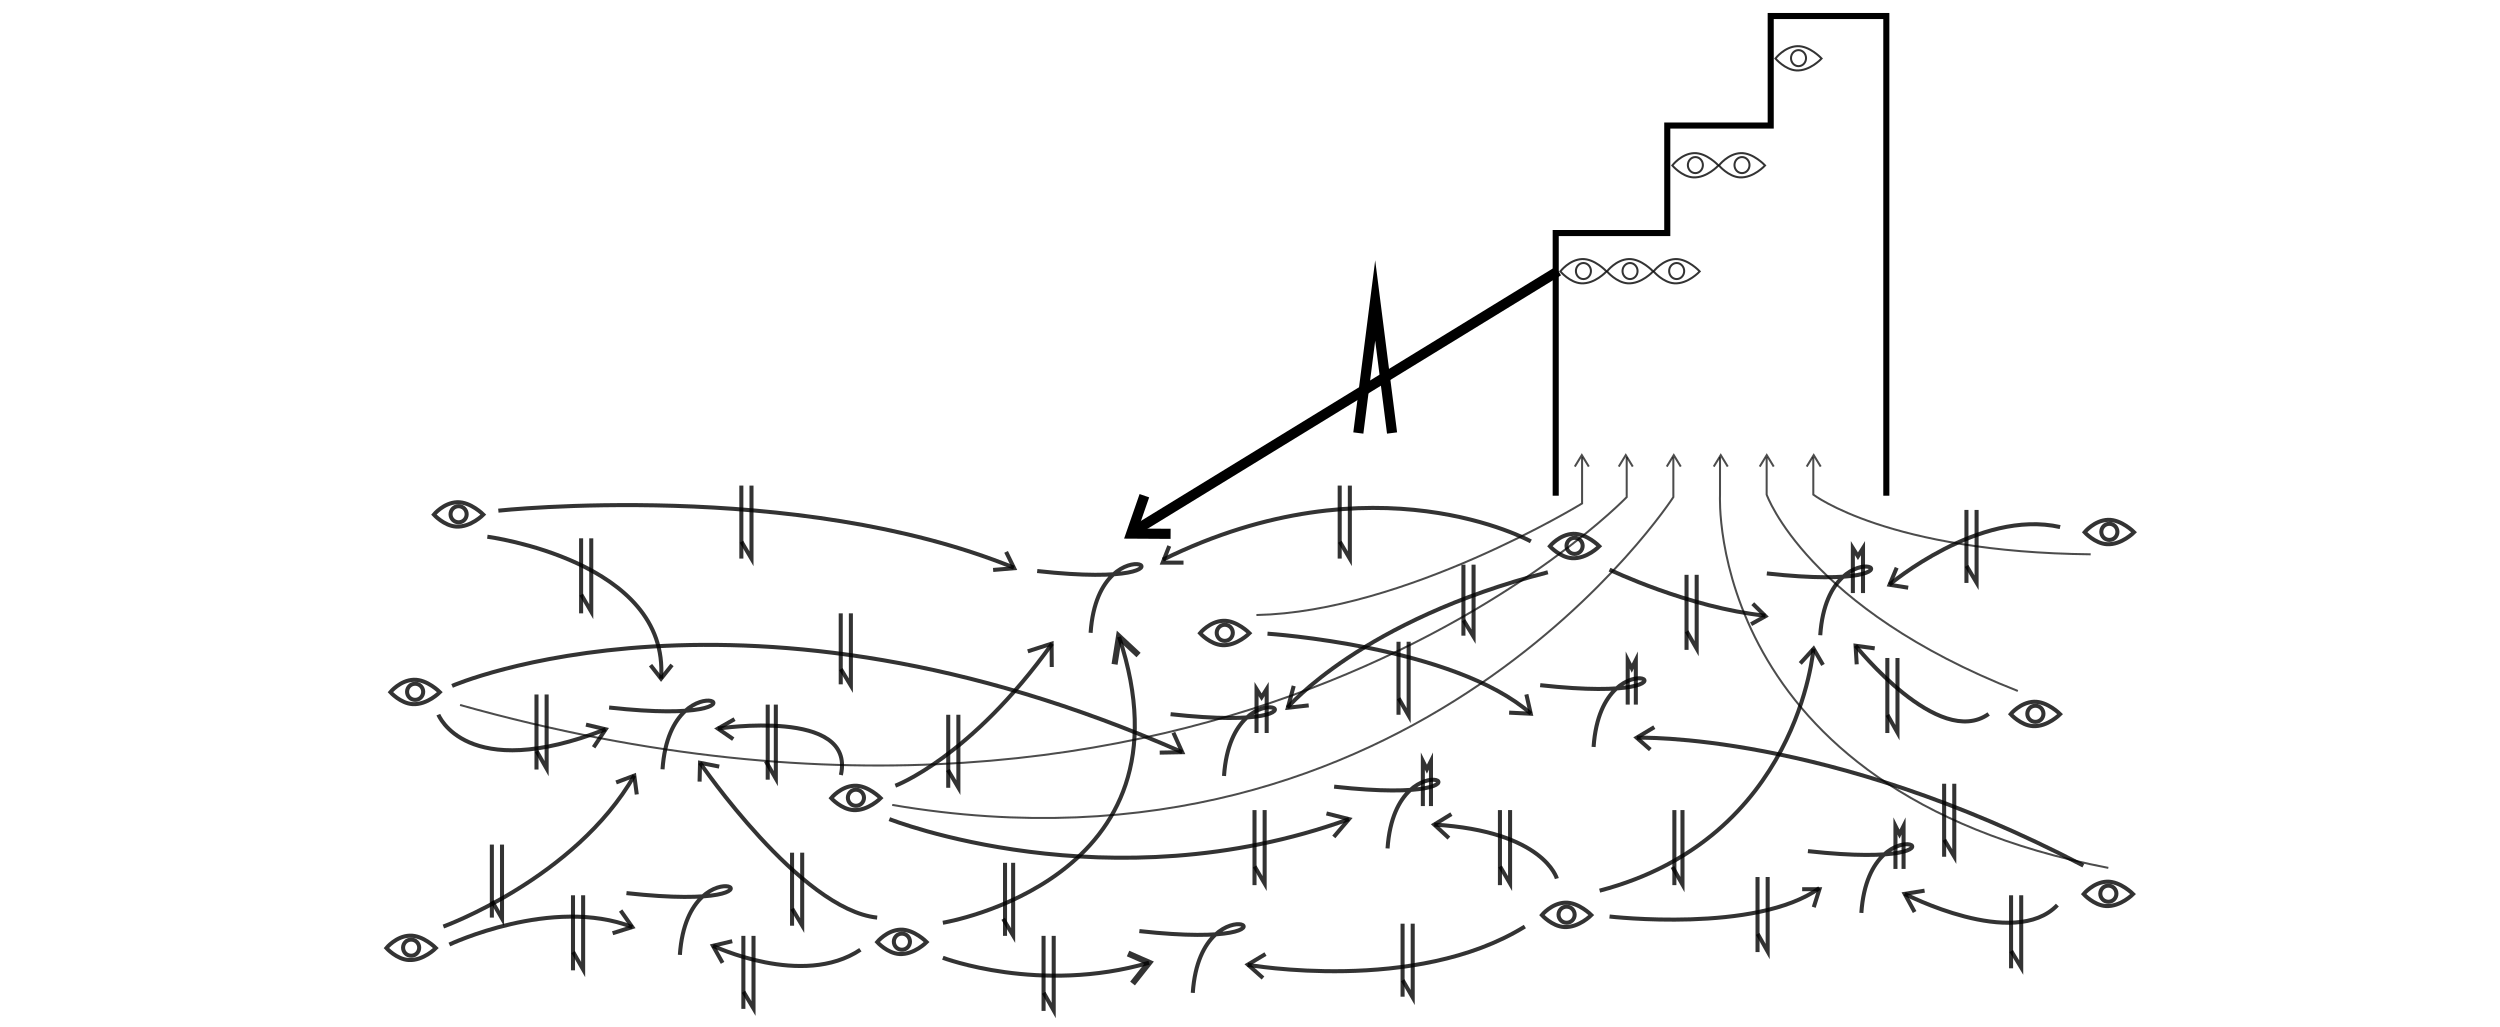 <?xml version="1.0" encoding="utf-8"?>
<!-- Generator: Adobe Illustrator 16.0.0, SVG Export Plug-In . SVG Version: 6.00 Build 0)  -->
<!DOCTYPE svg PUBLIC "-//W3C//DTD SVG 1.1//EN" "http://www.w3.org/Graphics/SVG/1.1/DTD/svg11.dtd">
<svg version="1.1" id="Calque_1" xmlns="http://www.w3.org/2000/svg" xmlns:xlink="http://www.w3.org/1999/xlink" x="0px" y="0px"
	 width="1232.555px" height="506.396px" viewBox="0 -115.396 1232.555 506.396"
	 enable-background="new 0 -115.396 1232.555 506.396" xml:space="preserve">
<path opacity="0.8" fill="none" stroke="#000000" stroke-width="2" stroke-miterlimit="10" d="M238.301,138.32
	c0,0-6.167,6.317-13.411,5.897c-5.971-0.346-10.982-5.897-10.982-5.897s4.755-5.857,11.511-6.107
	C232.042,131.968,238.301,138.32,238.301,138.32z"/>
<circle opacity="0.8" fill="none" stroke="#000000" stroke-width="2" stroke-miterlimit="10" cx="226.104" cy="138.138" r="3.974"/>
<polyline fill="none" stroke="#000000" stroke-width="3" stroke-miterlimit="10" points="767,129 767,-0.5 822,-0.5 822,-53.5 
	873,-53.5 873,-107.5 930,-107.5 930,129 "/>
<path opacity="0.7" fill="none" stroke="#000000" stroke-miterlimit="10" d="M226.821,232.174
	C602.451,337.66,802,129.689,802,129.689V110"/>
<path opacity="0.7" fill="none" stroke="#000000" stroke-miterlimit="10" d="M439.88,281.453
	C698.475,325.494,825,129.689,825,129.689V110"/>
<path opacity="0.7" fill="none" stroke="#000000" stroke-miterlimit="10" d="M1039.455,312.492
	C840.738,274.129,848,128.828,848,128.828V110"/>
<path opacity="0.7" fill="none" stroke="#000000" stroke-miterlimit="10" d="M994.835,225.268
	C890.703,184.393,871,128.458,871,128.458V110"/>
<path opacity="0.7" fill="none" stroke="#000000" stroke-miterlimit="10" d="M619.44,187.822
	C692.497,186.379,780,132.812,780,132.812V110"/>
<polyline opacity="0.7" fill="none" stroke="#000000" stroke-miterlimit="10" points="776.409,114.645 779.869,108.978 
	783.318,114.645 "/>
<polyline opacity="0.7" fill="none" stroke="#000000" stroke-miterlimit="10" points="798.078,114.645 801.537,108.978 
	804.986,114.645 "/>
<polyline opacity="0.7" fill="none" stroke="#000000" stroke-miterlimit="10" points="821.746,114.645 825.206,108.978 
	828.656,114.645 "/>
<polyline opacity="0.7" fill="none" stroke="#000000" stroke-miterlimit="10" points="844.908,114.645 848.367,108.978 
	851.817,114.645 "/>
<polyline opacity="0.7" fill="none" stroke="#000000" stroke-miterlimit="10" points="867.576,114.645 871.036,108.978 
	874.485,114.645 "/>
<path opacity="0.7" fill="none" stroke="#000000" stroke-miterlimit="10" d="M1030.751,157.893
	C930.959,156.887,894,128.458,894,128.458V110"/>
<polyline opacity="0.7" fill="none" stroke="#000000" stroke-miterlimit="10" points="890.737,114.645 894.197,108.978 
	897.647,114.645 "/>
<path opacity="0.8" fill="none" stroke="#000000" stroke-miterlimit="10" enable-background="new    " d="M792.041,18.414
	c0,0-5.752,6.291-12.509,5.873c-5.569-0.344-10.244-5.873-10.244-5.873s4.436-5.832,10.737-6.082
	C786.204,12.088,792.041,18.414,792.041,18.414z"/>
<ellipse opacity="0.8" fill="none" stroke="#000000" stroke-miterlimit="10" enable-background="new    " cx="780.664" cy="18.233" rx="3.707" ry="3.957"/>
<path opacity="0.8" fill="none" stroke="#000000" stroke-miterlimit="10" enable-background="new    " d="M815.024,18.414
	c0,0-5.752,6.291-12.509,5.873c-5.569-0.344-10.245-5.873-10.245-5.873s4.437-5.832,10.738-6.082
	C809.187,12.088,815.024,18.414,815.024,18.414z"/>
<ellipse opacity="0.8" fill="none" stroke="#000000" stroke-miterlimit="10" enable-background="new    " cx="803.647" cy="18.233" rx="3.707" ry="3.957"/>
<path opacity="0.8" fill="none" stroke="#000000" stroke-miterlimit="10" enable-background="new    " d="M898.086-86.551
	c0,0-5.752,6.291-12.509,5.873c-5.57-0.345-10.244-5.873-10.244-5.873s4.436-5.832,10.736-6.082
	C892.249-92.877,898.086-86.551,898.086-86.551z"/>
<ellipse opacity="0.8" fill="none" stroke="#000000" stroke-miterlimit="10" enable-background="new    " cx="886.709" cy="-86.733" rx="3.706" ry="3.957"/>
<path opacity="0.8" fill="none" stroke="#000000" stroke-miterlimit="10" enable-background="new    " d="M838.007,18.414
	c0,0-5.752,6.291-12.509,5.873c-5.57-0.344-10.244-5.873-10.244-5.873s4.437-5.832,10.737-6.082
	C832.17,12.088,838.007,18.414,838.007,18.414z"/>
<ellipse opacity="0.8" fill="none" stroke="#000000" stroke-miterlimit="10" enable-background="new    " cx="826.631" cy="18.233" rx="3.706" ry="3.957"/>
<path opacity="0.8" fill="none" stroke="#000000" stroke-miterlimit="10" enable-background="new    " d="M847.234-33.822
	c0,0-5.751,6.291-12.51,5.873c-5.568-0.344-10.243-5.873-10.243-5.873s4.437-5.832,10.737-6.082
	C841.397-40.148,847.234-33.822,847.234-33.822z"/>
<ellipse opacity="0.8" fill="none" stroke="#000000" stroke-miterlimit="10" enable-background="new    " cx="835.857" cy="-34.004" rx="3.706" ry="3.957"/>
<path opacity="0.8" fill="none" stroke="#000000" stroke-miterlimit="10" enable-background="new    " d="M870.217-33.822
	c0,0-5.752,6.291-12.509,5.873c-5.569-0.344-10.245-5.873-10.245-5.873s4.438-5.832,10.738-6.082
	C864.38-40.148,870.217-33.822,870.217-33.822z"/>
<ellipse opacity="0.8" fill="none" stroke="#000000" stroke-miterlimit="10" enable-background="new    " cx="858.841" cy="-34.004" rx="3.707" ry="3.957"/>
<path opacity="0.8" fill="none" stroke="#000000" stroke-width="2" stroke-miterlimit="10" d="M245.693,136.372
	c0,0,146.606-15.734,254.174,28.109"/>
<polyline opacity="0.8" fill="none" stroke="#000000" stroke-width="2" stroke-miterlimit="10" points="489.627,165.605 
	499.976,164.743 496.033,156.693 "/>
<path opacity="0.8" fill="none" stroke="#000000" stroke-width="2" stroke-miterlimit="10" d="M754.75,151.515
	c0,0-76.69-42.565-181.41,9.024"/>
<polyline opacity="0.8" fill="none" stroke="#000000" stroke-width="2" stroke-miterlimit="10" points="583.5,162 573.232,162 
	576.478,153.786 "/>
<path opacity="0.8" fill="none" stroke="#000000" stroke-width="2" stroke-miterlimit="10" d="M788.507,153.909
	c0,0-6.166,6.316-13.411,5.896c-5.971-0.347-10.981-5.896-10.981-5.896s4.755-5.858,11.511-6.109
	C782.249,147.556,788.507,153.909,788.507,153.909z"/>
<circle opacity="0.8" fill="none" stroke="#000000" stroke-width="2" stroke-miterlimit="10" cx="776.311" cy="153.726" r="3.975"/>
<path opacity="0.8" fill="none" stroke="#000000" stroke-width="2" stroke-miterlimit="10" d="M441.427,271.978
	c0,0,37.159-13.85,77.274-70.028"/>
<line opacity="0.8" fill="none" stroke="#000000" stroke-width="2" stroke-miterlimit="10" x1="467.5" y1="237" x2="467.5" y2="273"/>
<polyline opacity="0.8" fill="none" stroke="#000000" stroke-width="2" stroke-miterlimit="10" points="467.326,264.195 
	472.5,272.912 472.5,237 "/>
<path opacity="0.8" fill="none" stroke="#000000" stroke-width="2" stroke-miterlimit="10" d="M434.187,278.093
	c0,0-6.167,6.317-13.411,5.897c-5.97-0.346-10.982-5.897-10.982-5.897s4.755-5.857,11.511-6.107
	C427.929,271.739,434.187,278.093,434.187,278.093z"/>
<circle opacity="0.8" fill="none" stroke="#000000" stroke-width="2" stroke-miterlimit="10" cx="421.991" cy="277.911" r="3.974"/>
<path opacity="0.8" fill="none" stroke="#000000" stroke-width="2" stroke-miterlimit="10" d="M438.47,288.445
	c0,0,108.075,42.873,226.592,0"/>
<path opacity="0.8" fill="none" stroke="#000000" stroke-width="2" stroke-miterlimit="10" d="M464.843,339.542
	c0,0,126.793-20.816,86.876-140.939"/>
<path opacity="0.8" fill="none" stroke="#000000" stroke-width="2" stroke-miterlimit="10" d="M456.856,349.055
	c0,0-6.167,6.317-13.412,5.897c-5.97-0.346-10.982-5.897-10.982-5.897s4.756-5.857,11.511-6.107
	C450.597,342.702,456.856,349.055,456.856,349.055z"/>
<circle opacity="0.8" fill="none" stroke="#000000" stroke-width="2" stroke-miterlimit="10" cx="444.659" cy="348.873" r="3.974"/>
<path opacity="0.8" fill="none" stroke="#000000" stroke-width="2" stroke-miterlimit="10" d="M634.755,233.487
	c0,0,36.605-43.183,128.373-66.741"/>
<path opacity="0.8" fill="none" stroke="#000000" stroke-width="2" stroke-miterlimit="10" d="M222.88,222.77
	c0,0,143.794-62.708,359.972,32.68"/>
<path opacity="0.8" fill="none" stroke="#000000" stroke-width="2" stroke-miterlimit="10" d="M616.029,196.781
	c0,0-6.167,6.317-13.411,5.897c-5.972-0.346-10.982-5.897-10.982-5.897s4.756-5.857,11.511-6.107
	C609.771,190.429,616.029,196.781,616.029,196.781z"/>
<circle opacity="0.8" fill="none" stroke="#000000" stroke-width="2" stroke-miterlimit="10" cx="603.833" cy="196.6" r="3.974"/>
<path opacity="0.8" fill="none" stroke="#000000" stroke-width="2" stroke-miterlimit="10" d="M624.899,197.021
	c0,0,91.853,6.054,129.851,39.425"/>
<path opacity="0.8" fill="none" stroke="#000000" stroke-width="2" stroke-miterlimit="10" d="M216.865,225.856
	c0,0-6.167,6.317-13.412,5.897c-5.97-0.346-10.982-5.897-10.982-5.897s4.756-5.857,11.511-6.107
	C210.606,219.503,216.865,225.856,216.865,225.856z"/>
<circle opacity="0.8" fill="none" stroke="#000000" stroke-width="2" stroke-miterlimit="10" cx="204.668" cy="225.675" r="3.974"/>
<path opacity="0.8" fill="none" stroke="#000000" stroke-width="2" stroke-miterlimit="10" d="M240.272,149.22
	c0,0,89.941,11.813,85.649,69.962"/>
<path opacity="0.8" fill="none" stroke="#000000" stroke-width="2" stroke-miterlimit="10" d="M214.894,352.013
	c0,0-6.167,6.316-13.412,5.896c-5.97-0.346-10.982-5.896-10.982-5.896s4.756-5.858,11.511-6.109
	C208.635,345.659,214.894,352.013,214.894,352.013z"/>
<circle opacity="0.8" fill="none" stroke="#000000" stroke-width="2" stroke-miterlimit="10" cx="202.697" cy="351.829" r="3.974"/>
<path opacity="0.8" fill="none" stroke="#000000" stroke-width="2" stroke-miterlimit="10" d="M218.589,341.41
	c0,0,64.72-23.455,94.124-74.411"/>
<path opacity="0.8" fill="none" stroke="#000000" stroke-width="2" stroke-miterlimit="10" d="M784.564,335.75
	c0,0-6.166,6.317-13.411,5.897c-5.971-0.347-10.981-5.897-10.981-5.897s4.755-5.857,11.511-6.108
	C778.307,329.396,784.564,335.75,784.564,335.75z"/>
<circle opacity="0.8" fill="none" stroke="#000000" stroke-width="2" stroke-miterlimit="10" cx="772.369" cy="335.567" r="3.974"/>
<path opacity="0.8" fill="none" stroke="#000000" stroke-width="2" stroke-miterlimit="10" d="M1052.153,147.009
	c0,0-6.167,6.317-13.412,5.897c-5.97-0.346-10.981-5.897-10.981-5.897s4.755-5.857,11.511-6.107
	C1045.895,140.656,1052.153,147.009,1052.153,147.009z"/>
<circle opacity="0.8" fill="none" stroke="#000000" stroke-width="2" stroke-miterlimit="10" cx="1039.957" cy="146.826" r="3.974"/>
<path opacity="0.8" fill="none" stroke="#000000" stroke-width="2" stroke-miterlimit="10" d="M1015.687,236.698
	c0,0-6.167,6.316-13.412,5.896c-5.971-0.346-10.981-5.896-10.981-5.896s4.755-5.858,11.511-6.108
	C1009.428,230.346,1015.687,236.698,1015.687,236.698z"/>
<circle opacity="0.8" fill="none" stroke="#000000" stroke-width="2" stroke-miterlimit="10" cx="1003.49" cy="236.516" r="3.974"/>
<path opacity="0.8" fill="none" stroke="#000000" stroke-width="2" stroke-miterlimit="10" d="M1051.66,325.401
	c0,0-6.167,6.316-13.411,5.896c-5.971-0.346-10.982-5.896-10.982-5.896s4.756-5.858,11.511-6.108
	C1045.401,319.049,1051.66,325.401,1051.66,325.401z"/>
<circle opacity="0.8" fill="none" stroke="#000000" stroke-width="2" stroke-miterlimit="10" cx="1039.463" cy="325.219" r="3.974"/>
<path opacity="0.8" fill="none" stroke="#000000" stroke-width="2" stroke-miterlimit="10" d="M221.546,350.28
	c0,0,50.757-23.982,90.181-8.613"/>
<path opacity="0.8" fill="none" stroke="#000000" stroke-width="2" stroke-miterlimit="10" d="M464.843,356.81
	c0,0,47.873,18.11,101.66,2.443"/>
<path opacity="0.8" fill="none" stroke="#000000" stroke-width="2" stroke-miterlimit="10" d="M615.146,360.26
	c0,0,82.564,14.634,136.648-18.85"/>
<path opacity="0.8" fill="none" stroke="#000000" stroke-width="2" stroke-miterlimit="10" d="M894.069,204.414
	c0,0-7.249,93.559-105.414,119.308"/>
<path opacity="0.8" fill="none" stroke="#000000" stroke-width="2" stroke-miterlimit="10" d="M914.812,202.919
	c0,0,40.999,51.318,65.639,33.681"/>
<path opacity="0.8" fill="none" stroke="#000000" stroke-width="2" stroke-miterlimit="10" d="M351.5,350.896
	c0,0,44.25,21.067,72.686,1.951"/>
<path opacity="0.8" fill="none" stroke="#000000" stroke-width="2" stroke-miterlimit="10" d="M345.14,260.694
	c0,0,49.552,72.44,87.323,76.308"/>
<path opacity="0.8" fill="none" stroke="#000000" stroke-width="2" stroke-miterlimit="10" d="M353.964,243.821
	c0,0,68.026-10.334,60.611,22.887"/>
<path opacity="0.8" fill="none" stroke="#000000" stroke-width="2" stroke-miterlimit="10" d="M216.125,236.938
	c0,0,13.471,34.168,82.461,7.229"/>
<path opacity="0.8" fill="none" stroke="#000000" stroke-width="2" stroke-miterlimit="10" d="M793.538,336.467
	c0,0,72.43,8.394,103.488-14.019"/>
<path opacity="0.8" fill="none" stroke="#000000" stroke-width="2" stroke-miterlimit="10" d="M939.057,325.303
	c0,0,53.889,27.94,75.273,5.534"/>
<path opacity="0.8" fill="none" stroke="#000000" stroke-width="2" stroke-miterlimit="10" d="M793.538,165.467
	c0,0,39.095,18.823,76.865,22.689"/>
<path opacity="0.8" fill="none" stroke="#000000" stroke-width="2" stroke-miterlimit="10" d="M931.521,172.859
	c0,0,44.249-37.438,84.166-28.398"/>
<path opacity="0.8" fill="none" stroke="#000000" stroke-width="2" stroke-miterlimit="10" d="M806.986,248.324
	c0,0,93.615-3.145,220.16,63.043"/>
<path opacity="0.8" fill="none" stroke="#000000" stroke-width="2" stroke-miterlimit="10" d="M767.563,317.756
	c0,0-6.241-23.325-60.449-26.609"/>
<line opacity="0.8" fill="none" stroke="#000000" stroke-width="2" stroke-miterlimit="10" x1="660.5" y1="124" x2="660.5" y2="160"/>
<polyline opacity="0.8" fill="none" stroke="#000000" stroke-width="2" stroke-miterlimit="10" points="660.572,151.699 
	665.5,160.062 665.5,124 "/>
<line opacity="0.8" fill="none" stroke="#000000" stroke-width="2" stroke-miterlimit="10" x1="365.5" y1="124" x2="365.5" y2="160"/>
<polyline opacity="0.8" fill="none" stroke="#000000" stroke-width="2" stroke-miterlimit="10" points="365.572,151.699 
	370.5,160.062 370.5,124 "/>
<line opacity="0.8" fill="none" stroke="#000000" stroke-width="2" stroke-miterlimit="10" x1="414.5" y1="187" x2="414.5" y2="222"/>
<polyline opacity="0.8" fill="none" stroke="#000000" stroke-width="2" stroke-miterlimit="10" points="414.572,214.492 
	419.5,222.646 419.5,187 "/>
<line opacity="0.8" fill="none" stroke="#000000" stroke-width="2" stroke-miterlimit="10" x1="264.5" y1="227" x2="264.5" y2="264"/>
<polyline opacity="0.8" fill="none" stroke="#000000" stroke-width="2" stroke-miterlimit="10" points="264.572,254.942 
	269.5,263.549 269.5,227 "/>
<line opacity="0.8" fill="none" stroke="#000000" stroke-width="2" stroke-miterlimit="10" x1="286.5" y1="150" x2="286.5" y2="187"/>
<polyline opacity="0.8" fill="none" stroke="#000000" stroke-width="2" stroke-miterlimit="10" points="286.572,177.759 
	291.5,186.18 291.5,150 "/>
<line opacity="0.8" fill="none" stroke="#000000" stroke-width="2" stroke-miterlimit="10" x1="721.5" y1="163" x2="721.5" y2="198"/>
<polyline opacity="0.8" fill="none" stroke="#000000" stroke-width="2" stroke-miterlimit="10" points="721.571,190.418 
	726.5,198.5 726.5,163 "/>
<line opacity="0.8" fill="none" stroke="#000000" stroke-width="2" stroke-miterlimit="10" x1="689.5" y1="201" x2="689.5" y2="237"/>
<polyline opacity="0.8" fill="none" stroke="#000000" stroke-width="2" stroke-miterlimit="10" points="689.571,228.885 
	694.5,237.43 694.5,201 "/>
<line opacity="0.8" fill="none" stroke="#000000" stroke-width="2" stroke-miterlimit="10" x1="495.5" y1="310" x2="495.5" y2="346"/>
<polyline opacity="0.8" fill="none" stroke="#000000" stroke-width="2" stroke-miterlimit="10" points="494.572,337.592 
	499.5,345.846 499.5,310 "/>
<line opacity="0.8" fill="none" stroke="#000000" stroke-width="2" stroke-miterlimit="10" x1="618.5" y1="284" x2="618.5" y2="321"/>
<polyline opacity="0.8" fill="none" stroke="#000000" stroke-width="2" stroke-miterlimit="10" points="618.571,311.778 
	623.5,320.22 623.5,284 "/>
<line opacity="0.8" fill="none" stroke="#000000" stroke-width="2" stroke-miterlimit="10" x1="378.5" y1="232" x2="378.5" y2="269"/>
<polyline opacity="0.8" fill="none" stroke="#000000" stroke-width="2" stroke-miterlimit="10" points="377.572,259.906 
	382.5,268.477 382.5,232 "/>
<line opacity="0.8" fill="none" stroke="#000000" stroke-width="2" stroke-miterlimit="10" x1="390.5" y1="305" x2="390.5" y2="341"/>
<polyline opacity="0.8" fill="none" stroke="#000000" stroke-width="2" stroke-miterlimit="10" points="390.572,332.627 
	395.5,340.918 395.5,305 "/>
<line opacity="0.8" fill="none" stroke="#000000" stroke-width="2" stroke-miterlimit="10" x1="366.5" y1="346" x2="366.5" y2="382"/>
<polyline opacity="0.8" fill="none" stroke="#000000" stroke-width="2" stroke-miterlimit="10" points="366.572,373.579 
	371.5,381.82 371.5,346 "/>
<line opacity="0.8" fill="none" stroke="#000000" stroke-width="2" stroke-miterlimit="10" x1="514.5" y1="346" x2="514.5" y2="383"/>
<polyline opacity="0.8" fill="none" stroke="#000000" stroke-width="2" stroke-miterlimit="10" points="514.571,374.07 
	519.5,382.805 519.5,346 "/>
<line opacity="0.8" fill="none" stroke="#000000" stroke-width="2" stroke-miterlimit="10" x1="691.5" y1="340" x2="691.5" y2="376"/>
<polyline opacity="0.8" fill="none" stroke="#000000" stroke-width="2" stroke-miterlimit="10" points="691.571,367.868 
	696.5,376.398 696.5,340 "/>
<line opacity="0.8" fill="none" stroke="#000000" stroke-width="2" stroke-miterlimit="10" x1="739.5" y1="284" x2="739.5" y2="321"/>
<polyline opacity="0.8" fill="none" stroke="#000000" stroke-width="2" stroke-miterlimit="10" points="739.572,311.778 
	744.5,320.22 744.5,284 "/>
<line opacity="0.8" fill="none" stroke="#000000" stroke-width="2" stroke-miterlimit="10" x1="825.5" y1="284" x2="825.5" y2="321"/>
<polyline opacity="0.8" fill="none" stroke="#000000" stroke-width="2" stroke-miterlimit="10" points="824.572,312.025 
	829.5,320.713 829.5,284 "/>
<line opacity="0.8" fill="none" stroke="#000000" stroke-width="2" stroke-miterlimit="10" x1="866.5" y1="317" x2="866.5" y2="354"/>
<polyline opacity="0.8" fill="none" stroke="#000000" stroke-width="2" stroke-miterlimit="10" points="866.573,345.034 
	871.5,353.73 871.5,317 "/>
<line opacity="0.8" fill="none" stroke="#000000" stroke-width="2" stroke-miterlimit="10" x1="991.5" y1="326" x2="991.5" y2="362"/>
<polyline opacity="0.8" fill="none" stroke="#000000" stroke-width="2" stroke-miterlimit="10" points="991.572,353.477 
	996.5,361.615 996.5,326 "/>
<line opacity="0.8" fill="none" stroke="#000000" stroke-width="2" stroke-miterlimit="10" x1="958.5" y1="271" x2="958.5" y2="307"/>
<polyline opacity="0.8" fill="none" stroke="#000000" stroke-width="2" stroke-miterlimit="10" points="958.573,298.627 
	963.5,306.914 963.5,271 "/>
<line opacity="0.8" fill="none" stroke="#000000" stroke-width="2" stroke-miterlimit="10" x1="930.5" y1="209" x2="930.5" y2="246"/>
<polyline opacity="0.8" fill="none" stroke="#000000" stroke-width="2" stroke-miterlimit="10" points="930.573,237.072 
	935.5,245.808 935.5,209 "/>
<line opacity="0.8" fill="none" stroke="#000000" stroke-width="2" stroke-miterlimit="10" x1="969.5" y1="136" x2="969.5" y2="172"/>
<polyline opacity="0.8" fill="none" stroke="#000000" stroke-width="2" stroke-miterlimit="10" points="969.571,163.613 
	974.5,171.889 974.5,136 "/>
<line opacity="0.8" fill="none" stroke="#000000" stroke-width="2" stroke-miterlimit="10" x1="831.5" y1="168" x2="831.5" y2="205"/>
<polyline opacity="0.8" fill="none" stroke="#000000" stroke-width="2" stroke-miterlimit="10" points="831.572,195.875 
	836.5,204.414 836.5,168 "/>
<line opacity="0.8" fill="none" stroke="#000000" stroke-width="2" stroke-miterlimit="10" x1="282.5" y1="326" x2="282.5" y2="363"/>
<polyline opacity="0.8" fill="none" stroke="#000000" stroke-width="2" stroke-miterlimit="10" points="282.572,353.969 
	287.5,362.601 287.5,326 "/>
<line opacity="0.8" fill="none" stroke="#000000" stroke-width="2" stroke-miterlimit="10" x1="242.5" y1="301" x2="242.5" y2="337"/>
<polyline opacity="0.8" fill="none" stroke="#000000" stroke-width="2" stroke-miterlimit="10" points="242.572,328.902 
	247.5,337.469 247.5,301 "/>
<polyline opacity="0.8" fill="none" stroke="#000000" stroke-width="2" stroke-miterlimit="10" points="863.33,192.34 
	870.389,188.397 864.151,182.237 "/>
<polyline opacity="0.8" fill="none" stroke="#000000" stroke-width="2" stroke-miterlimit="10" points="894.223,331.881 
	897.026,323 888.5,323 "/>
<polyline opacity="0.8" fill="none" stroke="#000000" stroke-width="2" stroke-miterlimit="10" points="943.959,334.265 
	939.057,325.303 948.862,323.722 "/>
<polyline opacity="0.8" fill="none" stroke="#000000" stroke-width="2" stroke-miterlimit="10" points="815.61,243.098 
	806.926,248.307 813.64,254.186 "/>
<polyline opacity="0.8" fill="none" stroke="#000000" stroke-width="2" stroke-miterlimit="10" points="898.771,212.421 
	894.15,204.447 887.559,211.682 "/>
<polyline opacity="0.8" fill="none" stroke="#000000" stroke-width="2" stroke-miterlimit="10" points="924.272,204.249 
	914.848,202.97 915.402,212.134 "/>
<polyline opacity="0.8" fill="none" stroke="#000000" stroke-width="2" stroke-miterlimit="10" points="935.114,164.497 
	931.603,172.909 940.781,174.353 "/>
<polyline opacity="0.8" fill="none" stroke="#000000" stroke-width="2" stroke-miterlimit="10" points="752.533,226.959 
	754.689,236.479 744.032,235.952 "/>
<polyline opacity="0.8" fill="none" stroke="#000000" stroke-width="2" stroke-miterlimit="10" points="518.537,213.448 
	518.455,201.949 506.711,205.728 "/>
<polyline opacity="0.8" fill="none" stroke="#000000" stroke-width="3" stroke-miterlimit="10" points="561.328,207.552 
	551.658,198.534 549.502,212.134 "/>
<polyline opacity="0.8" fill="none" stroke="#000000" stroke-width="2" stroke-miterlimit="10" points="578.494,245.809 
	582.853,255.449 571.76,255.665 "/>
<polyline opacity="0.8" fill="none" stroke="#000000" stroke-width="2" stroke-miterlimit="10" points="320.721,212.545 
	325.921,219.182 331.316,212.421 "/>
<polyline opacity="0.8" fill="none" stroke="#000000" stroke-width="2" stroke-miterlimit="10" points="362.157,239.155 
	353.964,243.821 361.5,249.012 "/>
<polyline opacity="0.8" fill="none" stroke="#000000" stroke-width="2" stroke-miterlimit="10" points="354.601,262.542 
	345.14,260.694 344.909,269.955 "/>
<polyline opacity="0.8" fill="none" stroke="#000000" stroke-width="2" stroke-miterlimit="10" points="303.761,270.365 
	312.713,266.999 313.945,276.279 "/>
<polyline opacity="0.8" fill="none" stroke="#000000" stroke-width="2" stroke-miterlimit="10" points="288.895,241.865 
	298.586,244.166 292.673,253.036 "/>
<polyline opacity="0.8" fill="none" stroke="#000000" stroke-width="2" stroke-miterlimit="10" points="361.007,348.639 
	351.5,350.896 356.243,359.315 "/>
<polyline opacity="0.8" fill="none" stroke="#000000" stroke-width="2" stroke-miterlimit="10" points="305.979,333.526 
	311.728,341.667 302.036,344.696 "/>
<polyline opacity="0.8" fill="none" stroke="#000000" stroke-width="2" stroke-miterlimit="10" points="637.835,222.77 
	634.94,233.522 645.228,232.379 "/>
<polyline opacity="0.8" fill="none" stroke="#000000" stroke-width="2" stroke-miterlimit="10" points="653.974,285.642 
	665.063,288.445 657.588,297.224 "/>
<polyline opacity="0.8" fill="none" stroke="#000000" stroke-width="2" stroke-miterlimit="10" points="715.573,285.971 
	707.114,291.146 714.341,297.798 "/>
<polyline opacity="0.8" fill="none" stroke="#000000" stroke-width="3" stroke-miterlimit="10" points="556.154,354.716 
	566.503,359.253 558.372,369.5 "/>
<polyline opacity="0.8" fill="none" stroke="#000000" stroke-width="2" stroke-miterlimit="10" points="623.914,354.962 
	615.229,360.171 622.682,366.789 "/>
<path opacity="0.8" fill="none" stroke="#000000" stroke-width="2" stroke-miterlimit="10" d="M871.079,167.324
	c94.76,10.504,30.368-29.33,26.341,30.462"/>
<path opacity="0.8" fill="none" stroke="#000000" stroke-width="2" stroke-miterlimit="10" d="M759.339,222.408
	c94.759,10.505,30.367-29.33,26.34,30.463"/>
<path opacity="0.8" fill="none" stroke="#000000" stroke-width="2" stroke-miterlimit="10" d="M511.356,166.131
	c94.76,10.503,30.368-29.33,26.341,30.461"/>
<path opacity="0.8" fill="none" stroke="#000000" stroke-width="2" stroke-miterlimit="10" d="M300.3,233.43
	c94.759,10.504,30.368-29.33,26.34,30.462"/>
<path opacity="0.8" fill="none" stroke="#000000" stroke-width="2" stroke-miterlimit="10" d="M577.127,236.715
	c94.76,10.504,30.367-29.33,26.341,30.462"/>
<path opacity="0.8" fill="none" stroke="#000000" stroke-width="2" stroke-miterlimit="10" d="M657.751,272.442
	c94.76,10.504,30.367-29.33,26.34,30.462"/>
<path opacity="0.8" fill="none" stroke="#000000" stroke-width="2" stroke-miterlimit="10" d="M891.347,304.229
	c94.76,10.503,30.368-29.331,26.341,30.461"/>
<path opacity="0.8" fill="none" stroke="#000000" stroke-width="2" stroke-miterlimit="10" d="M561.729,343.65
	c94.759,10.505,30.366-29.33,26.339,30.463"/>
<path opacity="0.8" fill="none" stroke="#000000" stroke-width="2" stroke-miterlimit="10" d="M308.853,324.925
	c94.76,10.504,30.368-29.33,26.34,30.462"/>
<polyline opacity="0.8" fill="none" stroke="#000000" stroke-width="2" stroke-miterlimit="10" points="806.5,232 806.5,210.03 
	804.5,214.037 802.5,210.03 802.5,232 "/>
<polyline opacity="0.8" fill="none" stroke="#000000" stroke-width="2" stroke-miterlimit="10" points="624.5,246 624.5,224.322 
	622,228.328 619.5,224.322 619.5,246 "/>
<polyline opacity="0.8" fill="none" stroke="#000000" stroke-width="2" stroke-miterlimit="10" points="938.5,313 938.5,291.835 
	936.5,295.841 934.5,291.835 934.5,313 "/>
<polyline opacity="0.8" fill="none" stroke="#000000" stroke-width="2" stroke-miterlimit="10" points="918.5,177 918.5,154.838 
	916,158.844 913.5,154.838 913.5,177 "/>
<polyline opacity="0.8" fill="none" stroke="#000000" stroke-width="2" stroke-miterlimit="10" points="705.5,282 705.5,259.803 
	703.5,263.81 701.5,259.803 701.5,282 "/>
<polyline fill="none" stroke="#000000" stroke-width="5" stroke-miterlimit="10" points="669.686,98.085 678,32.738 686.314,98.085 
	"/>
<line fill="none" stroke="#000000" stroke-width="5" stroke-miterlimit="10" x1="768.303" y1="18.219" x2="557.817" y2="147.233"/>
<polyline fill="none" stroke="#000000" stroke-width="5" stroke-miterlimit="10" points="577.127,147.793 557.71,147.677 
	564.201,129 "/>
</svg>
